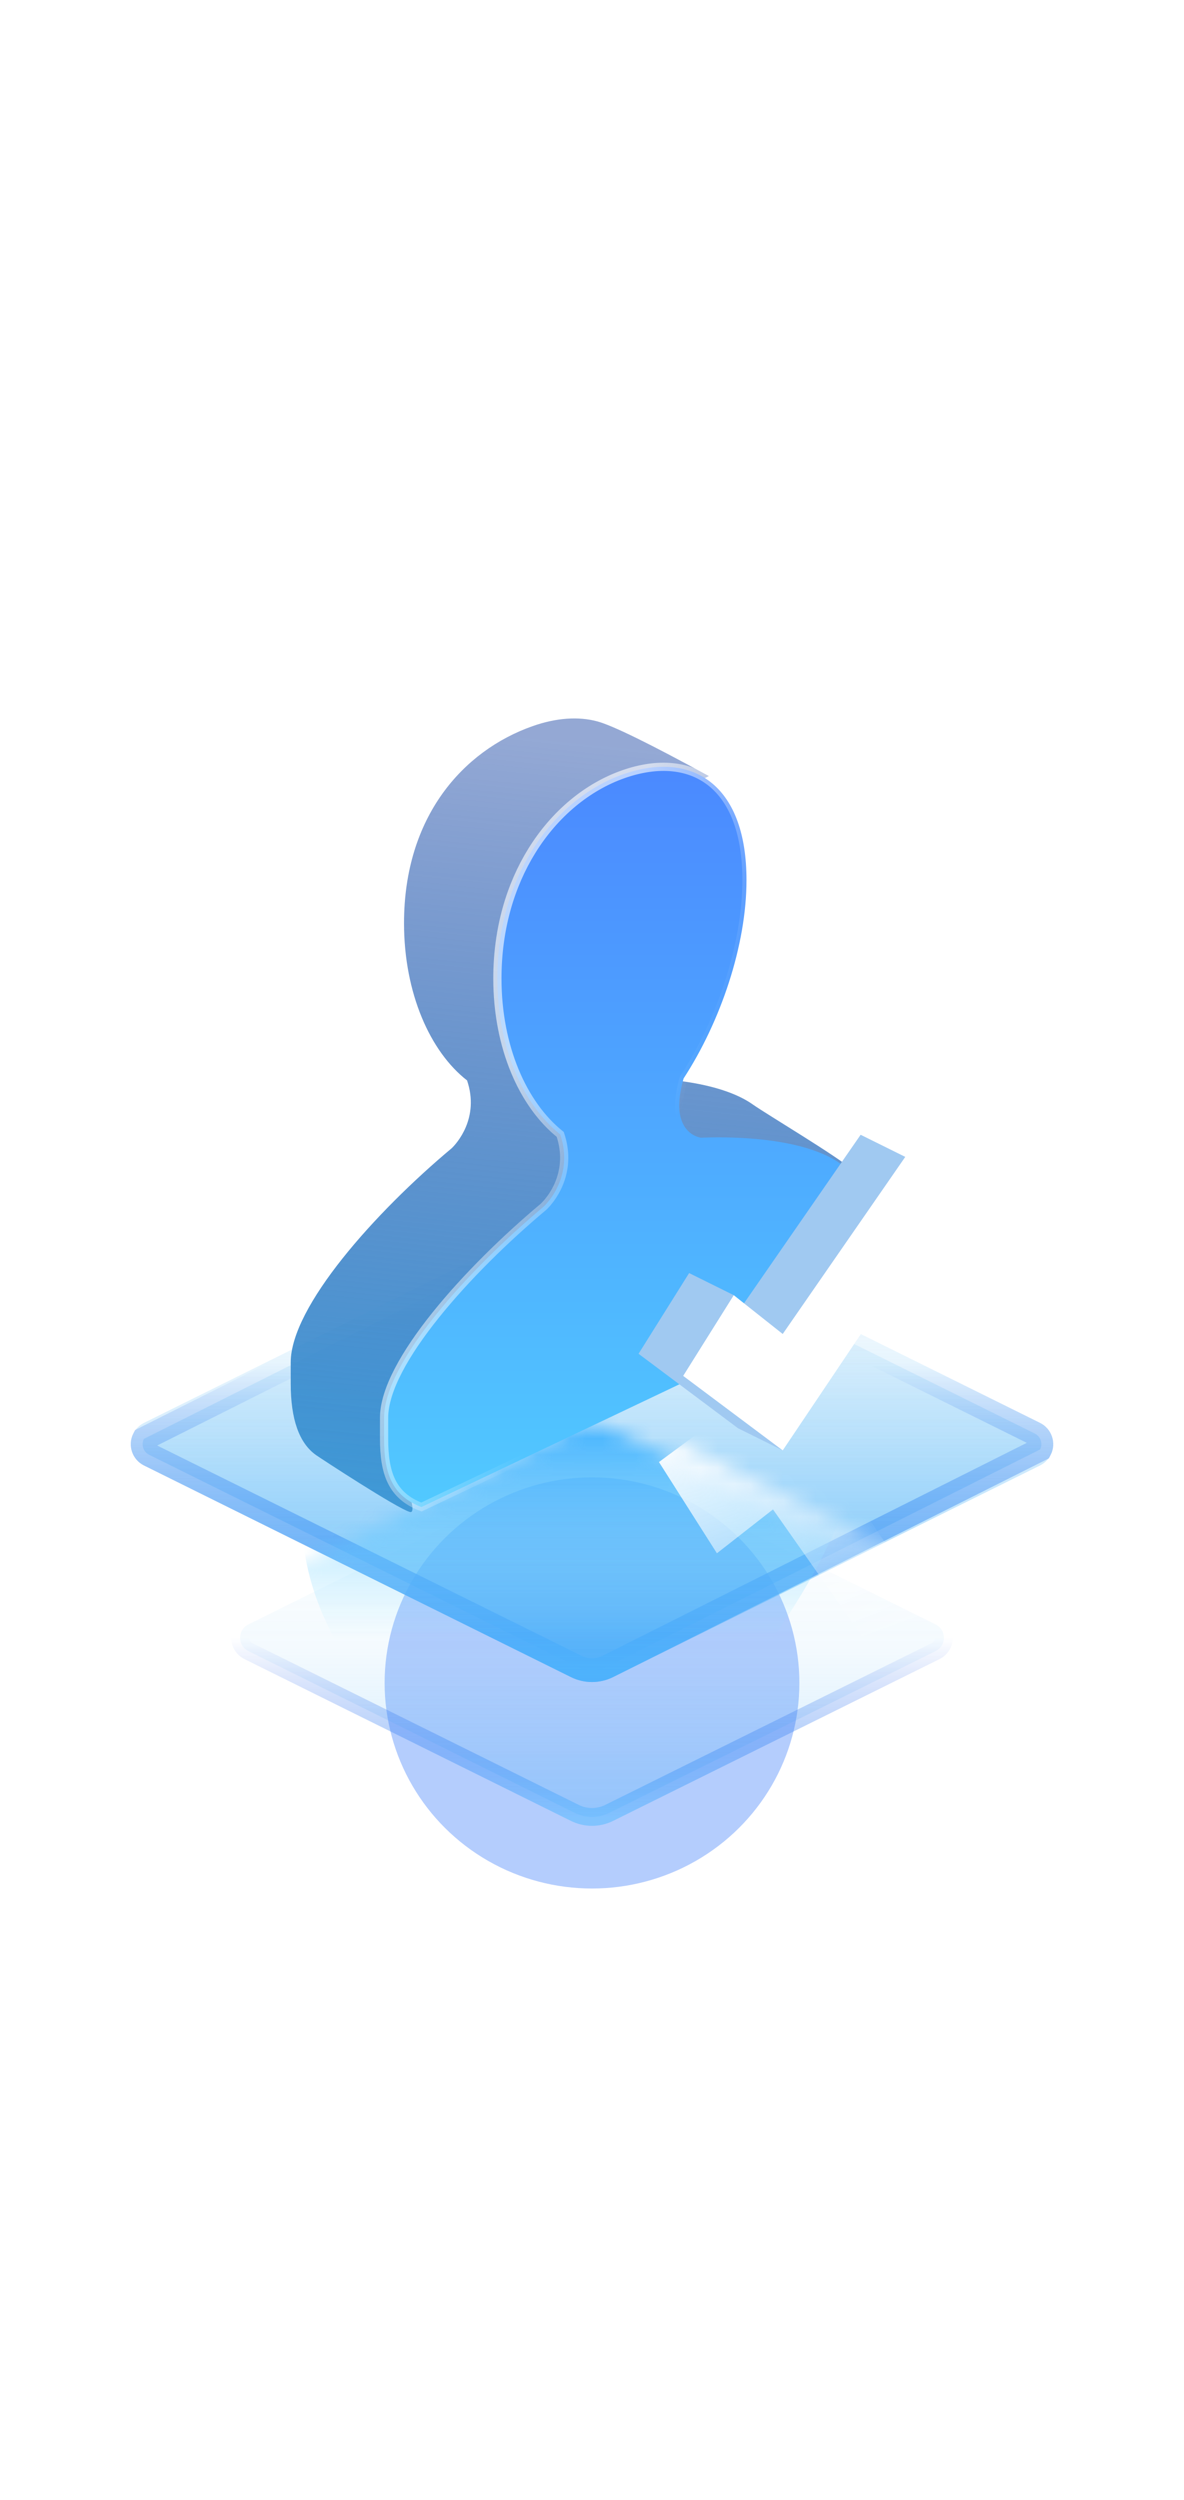 <?xml version="1.0" encoding="UTF-8"?>
<svg width="72px" height="152px" viewBox="0 0 72 152" version="1.1" xmlns="http://www.w3.org/2000/svg" xmlns:xlink="http://www.w3.org/1999/xlink">
    <title>切片</title>
    <defs>
        <rect id="path-1" x="0" y="0" width="72" height="152"></rect>
        <filter x="-171.8%" y="-173.4%" width="443.7%" height="446.7%" filterUnits="objectBoundingBox" id="filter-3">
            <feGaussianBlur stdDeviation="14.447" in="SourceGraphic"></feGaussianBlur>
        </filter>
        <linearGradient x1="50%" y1="-5.67532132e-12%" x2="50%" y2="180.638%" id="linearGradient-4">
            <stop stop-color="#82CAF1" stop-opacity="0" offset="0%"></stop>
            <stop stop-color="#6ABFF4" stop-opacity="0.114" offset="29.286%"></stop>
            <stop stop-color="#0090FF" offset="100%"></stop>
        </linearGradient>
        <linearGradient x1="50%" y1="50%" x2="50%" y2="100%" id="linearGradient-5">
            <stop stop-color="#003DE5" stop-opacity="0" offset="0%"></stop>
            <stop stop-color="#67BDFF" offset="100%"></stop>
        </linearGradient>
        <linearGradient x1="50%" y1="-5.67532132e-12%" x2="50%" y2="180.638%" id="linearGradient-6">
            <stop stop-color="#82CAF1" stop-opacity="0" offset="0%"></stop>
            <stop stop-color="#6ABFF4" stop-opacity="0.114" offset="13.878%"></stop>
            <stop stop-color="#0090FF" offset="100%"></stop>
        </linearGradient>
        <linearGradient x1="50%" y1="32.335%" x2="50%" y2="100%" id="linearGradient-7">
            <stop stop-color="#003DE5" stop-opacity="0" offset="0%"></stop>
            <stop stop-color="#67BDFF" offset="100%"></stop>
        </linearGradient>
        <path d="M31.14,0.636 L57.103,13.503 C57.817,13.858 58.11,14.724 57.755,15.439 C57.615,15.722 57.386,15.952 57.103,16.092 L31.14,28.959 C30.332,29.36 29.383,29.36 28.574,28.959 L2.612,16.092 C1.897,15.738 1.605,14.871 1.959,14.156 C2.099,13.873 2.329,13.644 2.612,13.503 L28.574,0.636 C29.383,0.235 30.332,0.235 31.14,0.636 Z" id="path-8"></path>
        <linearGradient x1="54.335%" y1="28.756%" x2="54.335%" y2="76.146%" id="linearGradient-10">
            <stop stop-color="#89E3FF" stop-opacity="0" offset="0%"></stop>
            <stop stop-color="#20A1FF" offset="100%"></stop>
        </linearGradient>
        <filter x="-12.6%" y="-14.8%" width="125.1%" height="129.7%" filterUnits="objectBoundingBox" id="filter-11">
            <feGaussianBlur stdDeviation="1.445" in="SourceGraphic"></feGaussianBlur>
        </filter>
        <linearGradient x1="76.231%" y1="23.371%" x2="50%" y2="100%" id="linearGradient-12">
            <stop stop-color="#FFFFFF" stop-opacity="0" offset="0%"></stop>
            <stop stop-color="#FFFFFF" offset="100%"></stop>
        </linearGradient>
        <filter x="-22.8%" y="-21.5%" width="145.6%" height="143.0%" filterUnits="objectBoundingBox" id="filter-13">
            <feGaussianBlur stdDeviation="1.445" in="SourceGraphic"></feGaussianBlur>
        </filter>
        <linearGradient x1="49.92%" y1="3.1%" x2="42.819%" y2="100%" id="linearGradient-14">
            <stop stop-color="#0B3A9E" stop-opacity="0.439" offset="0%"></stop>
            <stop stop-color="#4099D6" offset="100%"></stop>
        </linearGradient>
        <linearGradient x1="50%" y1="0%" x2="50%" y2="100%" id="linearGradient-15">
            <stop stop-color="#89E6FF" offset="0%"></stop>
            <stop stop-color="#4B89FF" offset="0%"></stop>
            <stop stop-color="#51C9FF" offset="100%"></stop>
        </linearGradient>
        <linearGradient x1="26.856%" y1="40.244%" x2="53.674%" y2="59.116%" id="linearGradient-16">
            <stop stop-color="#FFFFFF" stop-opacity="0.613" offset="0%"></stop>
            <stop stop-color="#FFFFFF" stop-opacity="0" offset="100%"></stop>
        </linearGradient>
    </defs>
    <g id="页面-1" stroke="none" stroke-width="1" fill="none" fill-rule="evenodd">
        <g id="民联新经济大屏2" transform="translate(-537, -584)">
            <g id="ic_data_ia" transform="translate(537, 584)">
                <mask id="mask-2" fill="white">
                    <use xlink:href="#path-1"></use>
                </mask>
                <g id="蒙版"></g>
                <g id="ic_jx_e3备份-3" mask="url(#mask-2)">
                    <g transform="translate(6.143, 43.683)">
                        <g id="编组-2" stroke="none" stroke-width="1" fill="none" fill-rule="evenodd" transform="translate(0, 29.329)">
                            <ellipse id="椭圆形" fill="#246CF9" opacity="0.584" filter="url(#filter-3)" cx="29.857" cy="29.315" rx="12.611" ry="12.5"></ellipse>
                            <path d="M28.815,15.919 C29.472,15.593 30.243,15.593 30.9,15.919 L30.9,15.919 L50.755,25.759 C50.978,25.87 51.136,26.061 51.209,26.28 C51.283,26.499 51.274,26.746 51.163,26.969 C51.075,27.146 50.932,27.29 50.755,27.377 L50.755,27.377 L30.9,37.218 C30.243,37.544 29.472,37.544 28.815,37.218 L28.815,37.218 L8.959,27.377 C8.736,27.267 8.579,27.076 8.505,26.857 C8.431,26.638 8.441,26.391 8.551,26.167 C8.639,25.991 8.782,25.847 8.959,25.759 L8.959,25.759 Z" id="矩形备份" stroke="url(#linearGradient-5)" stroke-width="1.083" fill="url(#linearGradient-4)" opacity="0.66"></path>
                            <path d="M28.895,1.283 C29.501,0.983 30.213,0.983 30.819,1.283 L30.819,1.283 L56.782,14.15 C56.961,14.239 57.086,14.392 57.145,14.567 C57.205,14.742 57.197,14.94 57.108,15.118 L57.108,15.118 L30.819,28.312 C30.213,28.613 29.501,28.613 28.895,28.312 L28.895,28.312 L2.932,15.445 C2.754,15.356 2.628,15.204 2.569,15.028 C2.51,14.853 2.517,14.656 2.606,14.477 L2.606,14.477 Z" id="矩形" stroke="url(#linearGradient-7)" stroke-width="1.445" fill="url(#linearGradient-6)"></path>
                            <g id="蒙版">
                                <mask id="mask-9" fill="white">
                                    <use xlink:href="#path-8"></use>
                                </mask>
                                <use fill="url(#linearGradient-6)" xlink:href="#path-8"></use>
                                <path d="M28.5,33.277 C37.494,33.277 44.564,39.577 46.39,33.277 C48.835,24.838 36.157,6.861 28.5,6.861 C20.843,6.861 12.214,14.822 12.214,23.738 C12.214,30.226 19.506,33.277 28.5,33.277 Z" fill="url(#linearGradient-10)" filter="url(#filter-11)" mask="url(#mask-9)" transform="translate(29.456, 21.469) scale(1, -1) translate(-29.456, -21.469) "></path>
                                <polygon id="路径-13" fill="url(#linearGradient-12)" fill-rule="nonzero" filter="url(#filter-13)" mask="url(#mask-9)" transform="translate(43.429, 20.851) scale(1, -1) translate(-43.429, -20.851) " points="49.404 10.762 52.929 13.217 40.864 30.94 33.929 25.818 37.453 20.27 40.864 22.938"></polygon>
                            </g>
                        </g>
                        <path d="M30.208,18.664 C32.482,15.17 34.073,10.476 34.073,6.466 C34.073,5.404 35.038,4.417 36.966,3.505 C33.384,1.545 31.126,0.438 30.194,0.183 C29.027,-0.136 27.675,-0.035 26.248,0.467 C22.01,1.958 18.426,5.983 18.426,12.448 C18.426,16.7 20.014,20.262 22.259,22.009 C23.039,24.308 21.603,25.87 21.322,26.135 C16.681,30.019 11.536,35.761 11.536,39.157 L11.536,40.44 C11.536,42.617 12.051,44.07 13.083,44.795 C13.372,44.997 18.008,48.035 18.782,48.249 C19.556,48.464 17.21,43.361 17.598,43.177 C22.285,40.947 29.316,37.603 38.691,33.144 C39.21,32.897 39.694,32.379 39.981,31.766 C40.634,30.372 40.961,28.765 40.961,26.942 L45.734,27.474 C44.786,26.628 40.467,24.061 39.648,23.48 C37.814,22.181 34.351,21.753 31.143,21.893 C30.894,21.859 29.428,21.559 30.208,18.664 Z" id="路径备份" stroke="none" fill="url(#linearGradient-14)" fill-rule="nonzero"></path>
                        <path d="M31.76,3.393 C33.874,2.65 35.826,2.806 37.206,3.982 C38.481,5.069 39.252,7.007 39.252,9.829 C39.252,13.795 37.676,18.436 35.427,21.89 C35.104,23.042 35.117,23.78 35.255,24.286 C35.355,24.649 35.519,24.901 35.696,25.079 C35.983,25.368 36.307,25.462 36.47,25.493 C39.072,25.392 41.761,25.634 43.665,26.384 C44.449,26.693 45.099,27.087 45.538,27.585 C45.921,28.018 46.14,28.532 46.14,29.135 L46.14,29.135 L46.14,30.305 C46.14,32.088 45.822,33.659 45.183,35.023 C44.922,35.581 44.485,36.056 44.012,36.281 L44.012,36.281 L19.485,47.948 C17.672,47.263 17.214,45.862 17.214,43.804 L17.214,43.804 L17.214,42.52 C17.214,39.165 22.339,33.517 26.911,29.69 C27.113,29.5 27.806,28.76 28.066,27.611 C28.214,26.96 28.225,26.178 27.925,25.292 C25.643,23.464 24.104,19.968 24.104,15.811 C24.104,12.78 24.904,10.143 26.195,8.055 C27.602,5.779 29.592,4.156 31.76,3.393 Z" id="路径" stroke="url(#linearGradient-16)" stroke-width="0.5" fill="url(#linearGradient-15)" fill-rule="nonzero"></path>
                        <polygon id="路径-13备份" stroke="none" fill="#A0C9F1" fill-rule="nonzero" points="46.193 25.314 48.907 26.659 41.455 44.505 38.74 43.16 32.688 38.63 35.763 33.723 38.478 35.068 38.74 36.082"></polygon>
                        <polygon id="路径-13" stroke="none" fill="#FFFFFF" fill-rule="nonzero" points="48.907 26.659 51.982 28.83 41.455 44.505 35.402 39.975 38.478 35.068 41.455 37.427"></polygon>
                    </g>
                </g>
            </g>
        </g>
    </g>
</svg>